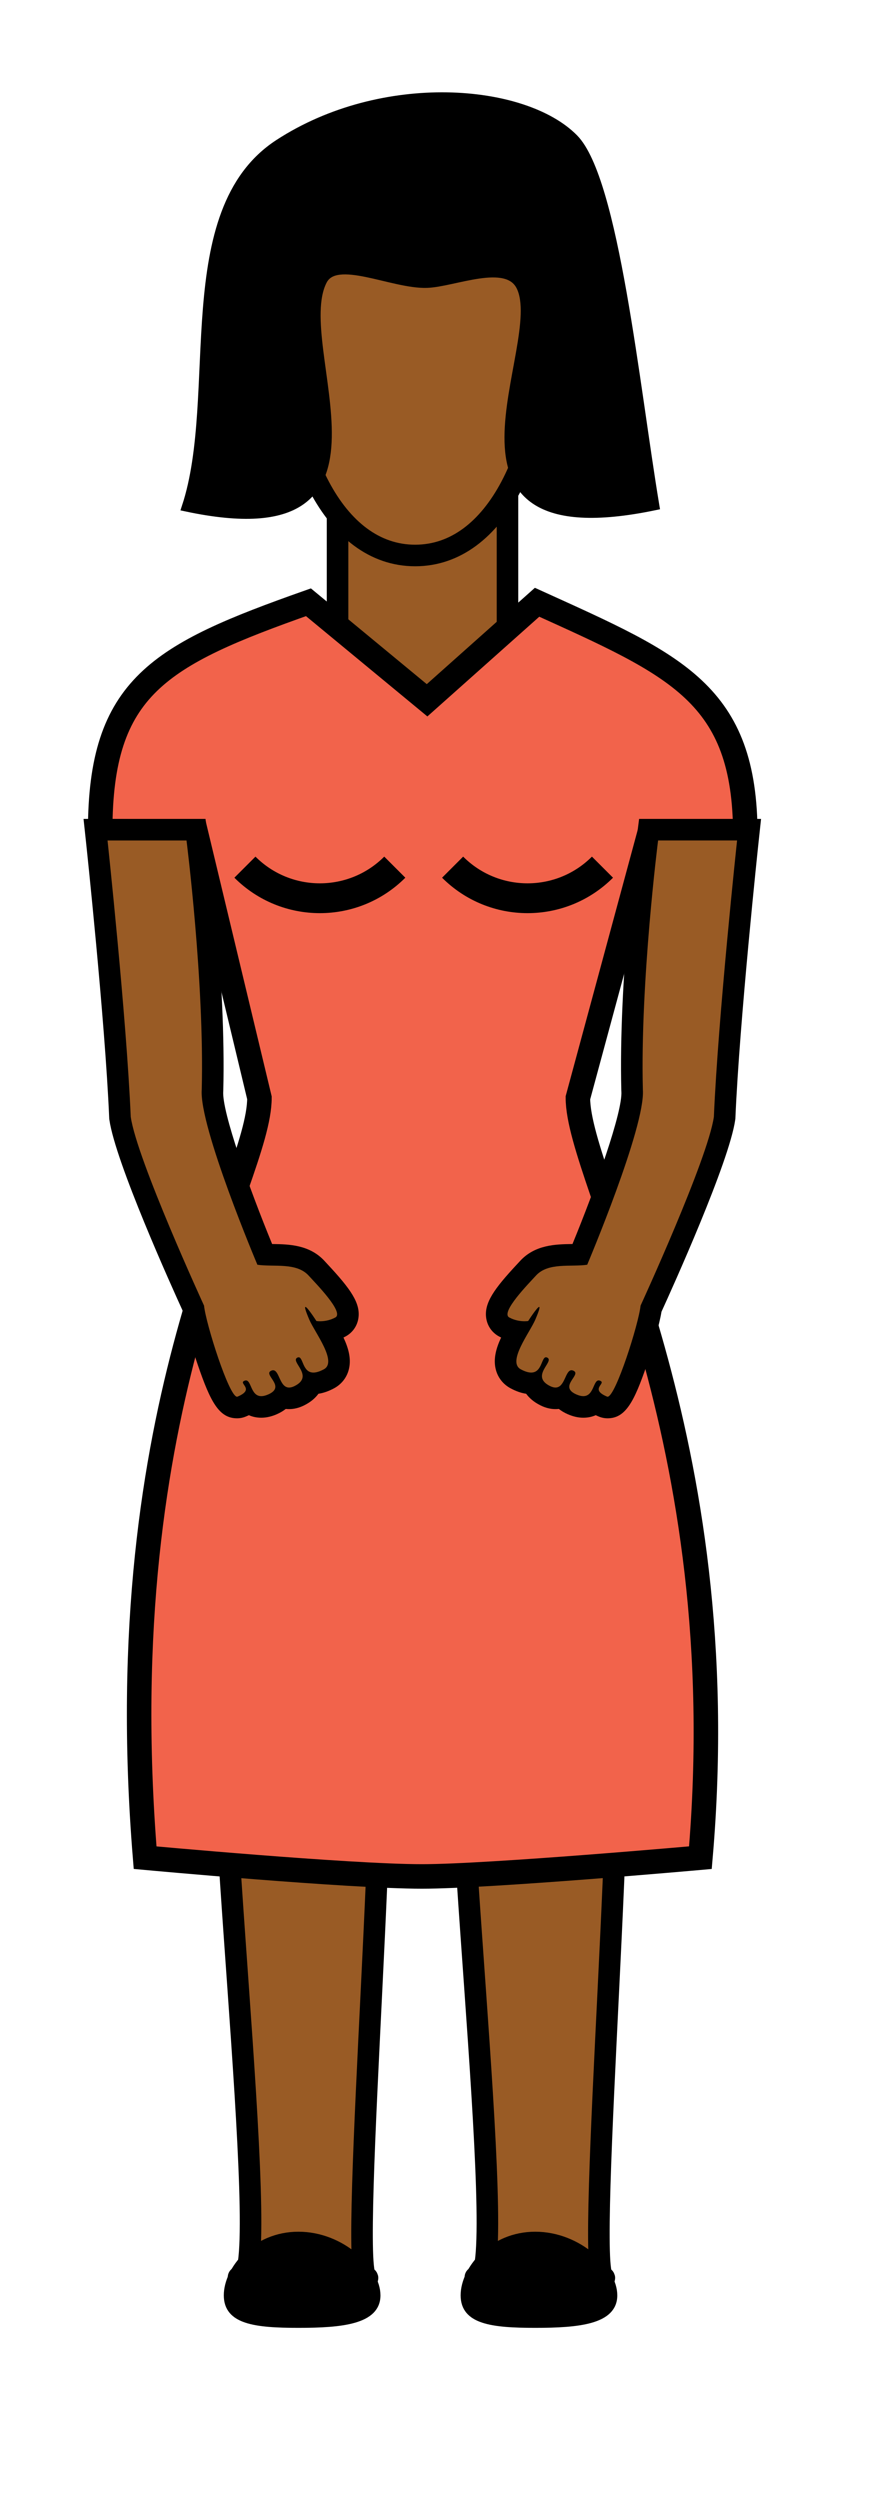 <?xml version="1.0" encoding="utf-8"?>
<!-- Generator: Adobe Illustrator 15.1.0, SVG Export Plug-In  -->
<!DOCTYPE svg PUBLIC "-//W3C//DTD SVG 1.1//EN" "http://www.w3.org/Graphics/SVG/1.1/DTD/svg11.dtd">
<svg version="1.1"
	 xmlns="http://www.w3.org/2000/svg" xmlns:xlink="http://www.w3.org/1999/xlink" xmlns:a="http://ns.adobe.com/AdobeSVGViewerExtensions/3.0/"
	 x="0px" y="0px" width="216px" height="612px" viewBox="-20.458 -22.597 216 612" enable-background="new -20.458 -22.597 216 612"
	 xml:space="preserve">
<defs>
</defs>
<polygon id="pants_1_" display="none" fill="#18508A" stroke="#000000" stroke-width="6" stroke-miterlimit="10" points="
	32.827,312.142 133.321,312.142 141.321,543.132 93.324,543.132 85.824,370.759 81.074,546.132 27.827,544.755 "/>
<rect id="neck_2_" x="62.209" y="101.175" fill="#995B25" stroke="#000000" stroke-width="5.279" stroke-miterlimit="10" width="41.615" height="47.5"/>
<path id="shirt_1_" display="none" fill="#1C75BC" stroke="#000000" stroke-width="6" stroke-miterlimit="10" d="M138.07,275.141
	c0,20.434,3.435,37-17,37c0,0-19.194,4-35.86,4c-18,0-40.132-4-40.132-4c-20.435,0-17-16.566-17-37l-0.585-93.966l-23.415-0.347
	c0-35.319,8.722-56,41-56l39.055,10l36.938-10c36.396,0,41,22.347,41,57l-23.415-0.652L138.07,275.141z"/>
<path id="Lleg_3_" fill="#995B25" stroke="#000000" stroke-width="5.279" stroke-miterlimit="10" d="M69.223,534.821
	c4.427,1.458-38.014,0-30.347,0s-9.333-141.418-3-141.418s30.028-1,35.347,0S64.796,533.363,69.223,534.821z"/>
<path id="Lshoe_3_" stroke="#000000" stroke-width="1.487" stroke-miterlimit="10" d="M71.973,539.277
	c0,6.322-8.663,7.215-19.349,7.215c-10.687,0-17.531-0.893-17.531-7.215c0-6.32,6.845-14.831,17.531-14.831
	C63.31,524.446,71.973,532.957,71.973,539.277z"/>
<path id="Lleg_2_" fill="#995B25" stroke="#000000" stroke-width="5.279" stroke-miterlimit="10" d="M127.223,534.821
	c4.427,1.458-38.014,0-30.347,0c7.666,0-9.334-141.418-3-141.418c6.332,0,30.027-1,35.347,0S122.796,533.363,127.223,534.821z"/>
<path id="Lshoe_2_" stroke="#000000" stroke-width="1.487" stroke-miterlimit="10" d="M129.973,539.277
	c0,6.322-8.663,7.215-19.349,7.215c-10.688,0-17.531-0.893-17.531-7.215c0-6.32,6.844-14.831,17.531-14.831
	C121.31,524.446,129.973,532.957,129.973,539.277z"/>
<path id="dress_1_" fill="#F2634B" stroke="#000000" stroke-width="6" stroke-miterlimit="10" d="M121.07,246.141
	c0,20.434,38.98,82.262,30,186c0,0-51.527,4.595-68.193,4.595c-18,0-67.799-4.595-67.799-4.595c-9.202-112.835,28-165.566,28-186
	l-15.585-64.966l-23.415-0.347c0-35.319,14.465-43.091,51-56l29.055,24l26.938-24c34.141,15.49,51,22.347,51,57l-23.415-0.652
	L121.07,246.141z"/>
<path id="lboob_1_" fill="none" stroke="#000000" stroke-width="7.299" stroke-miterlimit="10" d="M39.522,189.676
	c10.144,10.143,26.558,10.143,36.701,0"/>
<path id="boob_1_" fill="none" stroke="#000000" stroke-width="7.299" stroke-miterlimit="10" d="M90.387,189.676
	c10.145,10.144,26.558,10.142,36.7,0"/>
<path fill="#995B25" stroke="#000000" stroke-width="5.279" stroke-miterlimit="10" d="M113.209,55.88
	c0,31.756-12.118,57.5-32,57.5s-32-25.744-32-57.5s12.118-42.5,32-42.5S113.209,24.124,113.209,55.88z"/>
<g id="LARM_3_">
	<path fill="#995B25" d="M37.591,321.946c-1.901,0-3.523-0.809-7.105-11.274c-1.498-4.377-3.141-10.063-3.544-12.935
		c-1.861-4.065-16.53-36.338-17.996-46.575l-0.019-0.13L8.921,250.9c-1.02-23.971-5.624-67.045-5.67-67.478l-0.313-2.921h24.605
		l0.294,2.306c0.044,0.348,4.423,35.096,3.75,61.399l-0.006,0.125c-0.438,5.975,7.209,26.747,12.82,40.186
		c0.619,0.03,1.28,0.041,1.961,0.051c3.492,0.053,7.838,0.119,10.749,3.335c0.182,0.2,0.424,0.461,0.709,0.768
		c4.899,5.258,7.307,8.412,6.874,11.062c-0.174,1.068-0.819,1.977-1.77,2.491c-1.063,0.577-2.116,0.898-3.051,1.07
		c1.687,2.975,3.252,6.176,2.497,8.825c-0.349,1.225-1.137,2.194-2.28,2.804c-1.394,0.744-2.635,1.106-3.793,1.106
		c-0.115,0-0.227-0.003-0.337-0.01c-0.506,1.243-1.551,2.264-3.112,3.038c-0.853,0.424-1.695,0.64-2.5,0.64h-0.001
		c-0.61,0-1.147-0.112-1.62-0.302c-0.563,0.715-1.386,1.31-2.462,1.778c-0.971,0.424-1.862,0.629-2.724,0.63
		c-1.294,0-2.267-0.446-3.001-1.059c-0.599,0.428-1.25,0.737-1.808,0.971C38.37,321.869,37.985,321.946,37.591,321.946z"/>
	<g>
		<path d="M25.218,183.141c0,0,4.405,34.592,3.729,60.999c-0.666,9.081,13.631,42.858,13.631,42.858
			c3.994,0.596,9.568-0.644,12.574,2.678c1.715,1.896,8.759,9.011,6.513,10.229c-1.434,0.777-2.853,0.928-3.735,0.928
			c-0.557,0-0.9-0.06-0.9-0.06s-2.207-3.445-2.679-3.445c-0.227-0.001-0.056,0.789,0.945,3.123
			c1.346,3.14,6.958,10.326,3.551,12.145c-1.064,0.568-1.894,0.796-2.55,0.796c-2.664,0-2.494-3.744-3.619-3.745
			c-0.092,0-0.193,0.025-0.304,0.079c-1.917,0.927,4.288,4.495-0.699,6.969c-0.513,0.255-0.951,0.365-1.328,0.365
			c-2.344,0-2.375-4.237-3.922-4.237c-0.151,0-0.317,0.04-0.5,0.129c-2.035,0.981,3.81,3.835-0.714,5.805
			c-0.66,0.287-1.209,0.41-1.67,0.41c-2.592,0-2.428-3.854-3.765-3.854c-0.089,0-0.185,0.018-0.288,0.054
			c-1.834,0.646,2.718,2.031-1.777,3.918c-0.038,0.016-0.077,0.023-0.118,0.023c-1.963,0-7.631-17.872-8.08-22.299
			c0,0-16.458-35.777-17.952-46.22c-1.035-24.335-5.683-67.647-5.683-67.647H25.218 M29.868,177.862h-4.65H5.876H0l0.626,5.842
			c0.046,0.432,4.642,43.423,5.657,67.309l0.011,0.263l0.038,0.261c1.485,10.379,15.28,40.898,18.056,46.967
			c0.529,3.263,2.17,8.848,3.6,13.023c3.091,9.031,5.211,13.06,9.603,13.06c0.748,0,1.476-0.146,2.165-0.437
			c0.185-0.077,0.44-0.185,0.739-0.327c0.854,0.383,1.861,0.622,3.045,0.622c1.214,0,2.486-0.286,3.779-0.85
			c0.884-0.385,1.61-0.828,2.206-1.3c0.264,0.028,0.538,0.043,0.822,0.043c1.216,0,2.454-0.309,3.678-0.917
			c1.673-0.83,2.776-1.844,3.503-2.841c1.217-0.177,2.473-0.616,3.807-1.328c1.762-0.94,3.032-2.506,3.574-4.407
			c0.762-2.67-0.016-5.407-1.251-8.029c0.175-0.085,0.351-0.175,0.526-0.271c1.673-0.907,2.809-2.506,3.116-4.386
			c0.613-3.751-1.946-7.273-7.548-13.287c-0.275-0.295-0.509-0.546-0.683-0.738c-3.681-4.067-8.875-4.146-12.667-4.204
			c-0.073-0.001-0.146-0.002-0.218-0.003c-5.558-13.515-12.337-32.403-11.971-37.401l0.009-0.125l0.003-0.125
			c0.678-26.504-3.588-60.372-3.77-61.801L29.868,177.862L29.868,177.862z"/>
	</g>
</g>
<path stroke="#000000" stroke-width="2.275" stroke-miterlimit="10" d="M120.05,11.331c9.923,10.072,14.976,60.721,19.825,89.844
	c-58.667,12.205-25.465-39.126-32.788-53.705c-3.428-6.824-16.397-0.947-23.013-0.734c-8.463,0.272-22.247-7.069-25.552-0.678
	c-8.551,16.539,22.687,67.321-33.313,55.432c9-27.333-2.81-72.328,22.664-88.875C73.346-3.93,107.906-0.996,120.05,11.331z"/>
<g id="LARM_2_">
	<path fill="#995B25" d="M128.333,321.946c-0.394,0-0.777-0.078-1.14-0.23c-0.557-0.233-1.207-0.542-1.806-0.97
		c-0.735,0.611-1.707,1.059-3.002,1.059c-0.861,0-1.752-0.206-2.725-0.63c-1.075-0.469-1.898-1.063-2.461-1.778
		c-0.474,0.189-1.011,0.302-1.621,0.302c-0.805,0-1.647-0.216-2.503-0.641c-1.56-0.774-2.604-1.794-3.11-3.037
		c-0.109,0.007-0.222,0.01-0.336,0.01c-1.158,0-2.399-0.362-3.794-1.107c-1.142-0.608-1.93-1.578-2.279-2.803
		c-0.756-2.649,0.811-5.851,2.497-8.825c-0.937-0.172-1.988-0.493-3.052-1.07c-0.949-0.515-1.595-1.423-1.77-2.491
		c-0.433-2.649,1.976-5.804,6.874-11.063c0.285-0.307,0.527-0.566,0.709-0.766c2.91-3.217,7.257-3.283,10.748-3.336
		c0.683-0.01,1.343-0.021,1.962-0.051c5.61-13.439,13.258-34.212,12.82-40.186l-0.006-0.125c-0.673-26.303,3.705-61.051,3.75-61.399
		l0.293-2.306h24.605l-0.313,2.921c-0.047,0.432-4.649,43.506-5.669,67.478L157,251.032l-0.019,0.13
		c-1.466,10.237-16.136,42.509-17.997,46.575c-0.402,2.872-2.045,8.558-3.544,12.936c-3.578,10.455-5.201,11.273-7.101,11.273
		C128.338,321.946,128.335,321.946,128.333,321.946z"/>
	<g>
		<path d="M160.05,183.141c0,0-4.646,43.312-5.682,67.647c-1.495,10.443-17.953,46.22-17.953,46.22
			c-0.447,4.427-6.117,22.299-8.079,22.299c-0.041,0-0.081-0.008-0.118-0.023c-4.496-1.887,0.057-3.272-1.777-3.918
			c-0.104-0.036-0.199-0.054-0.288-0.054c-1.338,0.001-1.174,3.854-3.767,3.854c-0.461,0-1.01-0.123-1.67-0.41
			c-4.523-1.97,1.322-4.823-0.713-5.805c-0.184-0.089-0.35-0.129-0.5-0.129c-1.548,0-1.579,4.237-3.924,4.237
			c-0.377,0-0.814-0.11-1.328-0.365c-4.986-2.474,1.218-6.042-0.699-6.969c-0.111-0.054-0.212-0.079-0.304-0.079
			c-1.125,0-0.955,3.745-3.618,3.745c-0.657,0-1.487-0.228-2.551-0.796c-3.407-1.818,2.205-9.005,3.551-12.145
			c1-2.334,1.171-3.123,0.945-3.123c-0.474,0-2.68,3.445-2.68,3.445s-0.344,0.06-0.9,0.06c-0.883,0-2.302-0.15-3.734-0.928
			c-2.246-1.218,4.797-8.333,6.512-10.229c3.006-3.321,8.58-2.082,12.574-2.678c0,0,14.297-33.778,13.632-42.858
			c-0.676-26.406,3.729-60.999,3.729-60.999H160.05 M165.926,177.862h-5.876h-19.342h-4.649l-0.588,4.612
			c-0.182,1.429-4.448,35.296-3.77,61.801l0.003,0.125l0.009,0.125c0.366,5.002-6.413,23.889-11.971,37.401
			c-0.073,0.001-0.146,0.002-0.219,0.003c-3.792,0.058-8.985,0.136-12.665,4.203c-0.175,0.193-0.408,0.443-0.683,0.738
			c-5.603,6.015-8.161,9.536-7.548,13.288c0.307,1.88,1.443,3.479,3.116,4.387c0.176,0.095,0.352,0.185,0.525,0.27
			c-1.235,2.622-2.013,5.359-1.251,8.029c0.542,1.901,1.812,3.467,3.575,4.407c1.332,0.712,2.588,1.151,3.806,1.328
			c0.727,0.997,1.83,2.012,3.506,2.843c1.221,0.606,2.458,0.915,3.674,0.915c0.284,0,0.559-0.015,0.822-0.043
			c0.596,0.472,1.322,0.915,2.207,1.301c1.292,0.563,2.563,0.849,3.777,0.849c1.186,0,2.192-0.239,3.047-0.622
			c0.3,0.144,0.557,0.251,0.742,0.329c0.686,0.288,1.413,0.435,2.161,0.435c4.392,0,6.512-4.028,9.603-13.06
			c1.43-4.176,3.07-9.761,3.6-13.023c2.775-6.068,16.57-36.587,18.057-46.967l0.037-0.261l0.011-0.263
			c1.017-23.889,5.61-66.876,5.656-67.308L165.926,177.862L165.926,177.862z"/>
	</g>
</g>
</svg>
